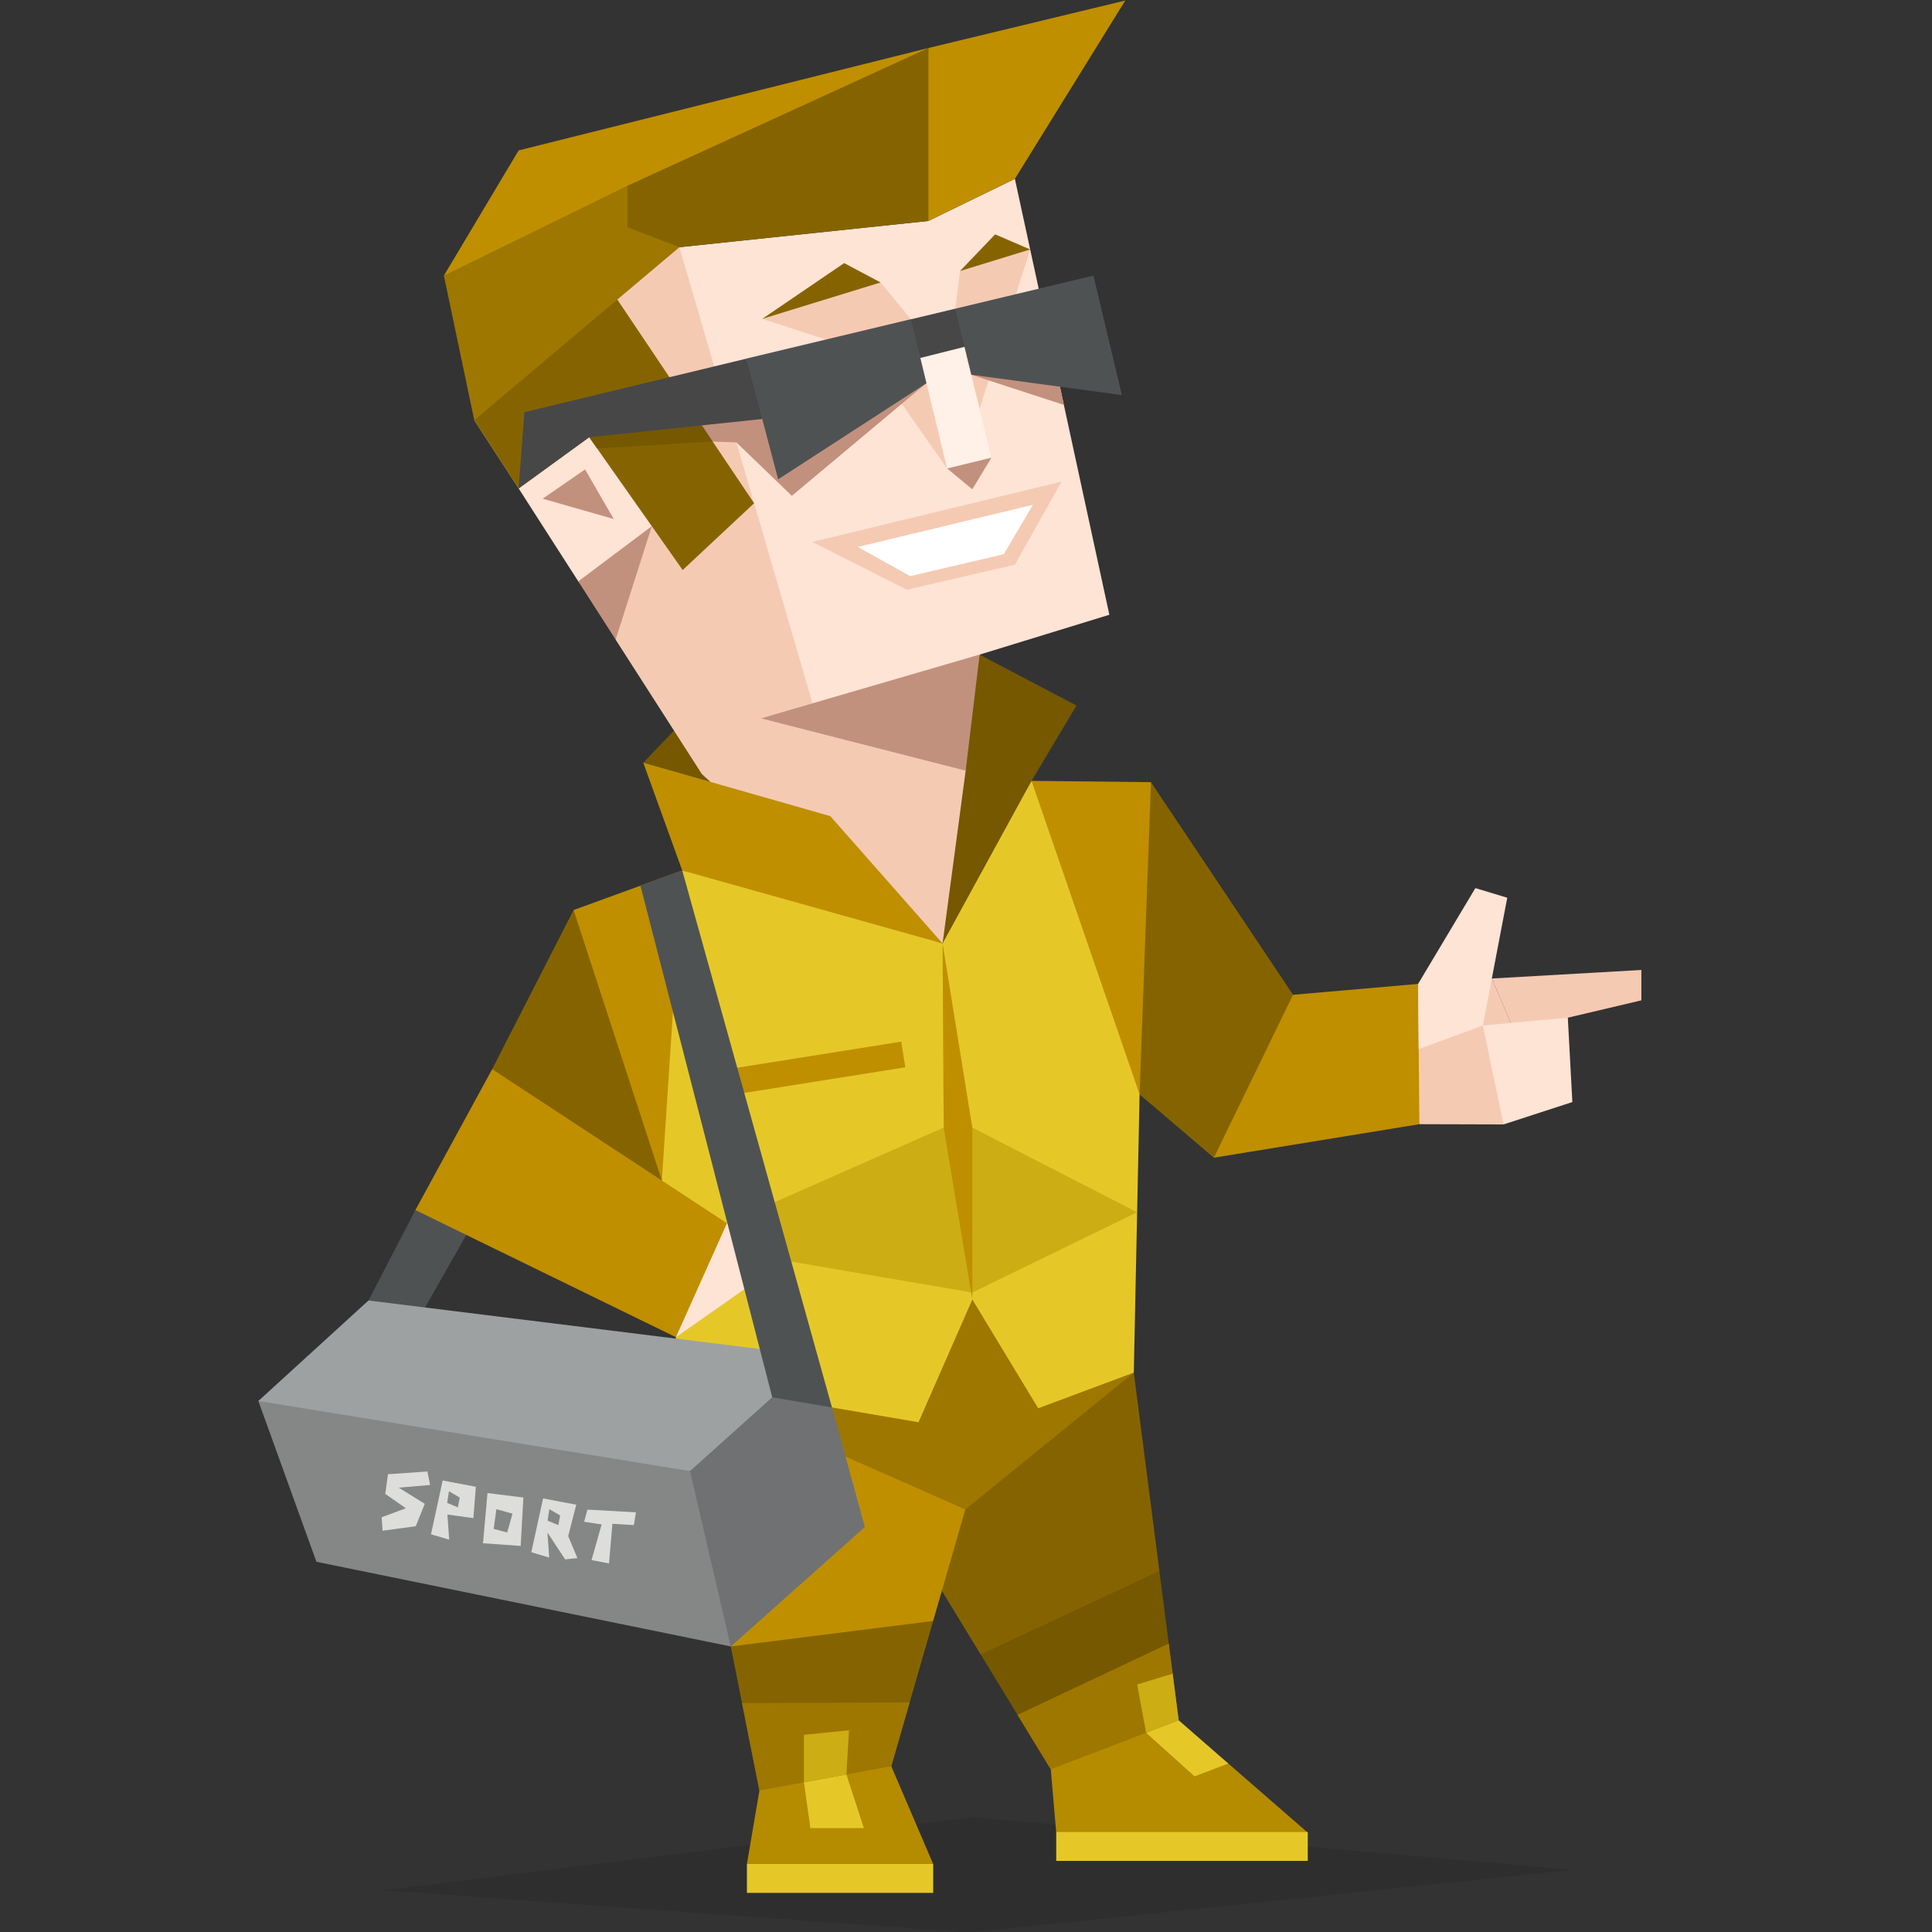 <svg id="illustration" xmlns="http://www.w3.org/2000/svg" viewBox="0 0 400 400"><rect x="0" y="0" width="400" height="400" fill="#333333" stroke="none"/><defs><style>.cls-1,.cls-11,.cls-12,.cls-13,.cls-14,.cls-15,.cls-16,.cls-17,.cls-18,.cls-19,.cls-2,.cls-20,.cls-21,.cls-3,.cls-4,.cls-5,.cls-6,.cls-7,.cls-9{fill-rule:evenodd;}.cls-1{opacity:0.1;}.cls-2{fill:#4f5253;}.cls-3{fill:#856400;}.cls-10,.cls-4{fill:#bf8f00;}.cls-5{fill:#755800;}.cls-6{fill:#b58b00;}.cls-7,.cls-8{fill:#e5c828;}.cls-9{fill:#9e7700;}.cls-11{fill:#fde4d5;}.cls-12{fill:#f5cab3;}.cls-13{fill:#c2917d;}.cls-14{fill:#fff0e8;}.cls-15{fill:#fff;}.cls-16{fill:#474747;}.cls-17{fill:#ccad14;}.cls-18{fill:#858686;}.cls-19{fill:#9da1a2;}.cls-20{fill:#6f7173;}.cls-21{fill:#dddddc;}</style></defs><title>Entrepreneur (ESTP) personality</title><polygon class="cls-1" points="325.54 387.13 201.31 376.26 79.54 391.36 200.67 400.11 325.54 387.13"/><polygon class="cls-2" points="76.29 269.25 86 250.53 97.92 253.26 85.86 274.46 76.29 269.25"/><polygon class="cls-3" points="118.76 188.41 151.3 244.41 126.22 252.94 101.9 221.36 118.76 188.41"/><polygon class="cls-3" points="238.29 161.94 267.71 205.96 263.38 227.01 251.31 239.69 235.94 226.58 232.27 189.37 238.29 161.94"/><polygon class="cls-4" points="267.71 205.96 293.6 203.71 297.61 216.91 293.87 232.75 251.31 239.69 267.71 205.96"/><polygon class="cls-3" points="234.74 284.18 240.04 325.25 226.88 346.52 203.04 342.54 179.79 304.42 234.74 284.18"/><polygon class="cls-5" points="203.04 342.54 240.04 325.25 244.03 356.16 231.82 367.78 217.55 366.32 203.04 342.54"/><polygon class="cls-6" points="244.72 359.17 254.31 365.12 270.72 379.4 240.87 381.62 218.68 379.4 217.55 366.32 238.29 354.14 244.72 359.17"/><polygon class="cls-7" points="237.29 358.75 247.32 367.78 254.31 365.12 244.03 356.16 240.04 354.14 237.29 358.75"/><polygon class="cls-4" points="199.86 312.52 193.2 335.6 172.25 346.52 151.3 340.88 139.34 285.78 183.53 298.73 199.86 312.52"/><polygon class="cls-3" points="151.3 340.88 193.2 335.6 184.53 365.67 170.62 372.68 157.23 370.71 151.3 340.88"/><polygon class="cls-6" points="184.53 365.67 193.2 385.92 171.9 388.91 154.64 385.92 157.23 370.71 166.43 364.8 170.99 363.62 175.46 363.62 184.53 365.67"/><rect class="cls-8" x="154.64" y="385.92" width="38.57" height="5.98"/><polygon class="cls-7" points="166.43 368.89 167.78 378.5 178.86 378.5 175.22 367.33 170.99 366.32 166.43 368.89"/><rect class="cls-8" x="218.68" y="379.3" width="52.08" height="5.98"/><polygon class="cls-9" points="234.74 284.18 199.86 312.52 139.34 285.78 181.31 279.96 201.31 267.61 213.57 276.83 234.74 284.18"/><polygon class="cls-7" points="228.46 168.28 213.57 161.67 203.36 175.68 195.15 195.33 168.06 186.12 141.25 180.22 128.72 194.12 137.03 244.41 141.25 257.35 139.34 285.78 190.17 294.46 201.31 269.05 214.95 291.57 234.74 284.18 235.94 226.58 228.46 168.28"/><polygon class="cls-5" points="133.18 157.91 143.3 147.33 144.85 157.01 150.97 167.24 133.18 157.91"/><polygon class="cls-5" points="202.82 135.53 222.88 146.08 213.57 161.67 195.15 195.33 196.14 161.1 202.82 135.53"/><polygon class="cls-4" points="137.03 244.41 141.25 180.22 118.76 188.41 137.03 244.41"/><polygon class="cls-4" points="238.29 161.94 235.94 226.58 213.57 161.67 238.29 161.94"/><rect class="cls-10" x="148.28" y="218.67" width="38.99" height="5.38" transform="translate(-32.71 29.13) rotate(-9.04)"/><polygon class="cls-11" points="134.01 51.88 192.21 45.75 210.12 37.03 229.68 127.28 202.82 135.53 199.14 147.19 195.38 154.84 170.77 168.28 150.51 155.5 119.73 120.37 107.38 101.13 103.93 81.37 134.01 51.88"/><polygon class="cls-12" points="140.67 51.18 168.22 145.62 202.82 135.53 199.64 147.63 199.93 159.56 195.15 195.33 164.1 177.44 145.32 160.27 127.46 132.43 126.82 124.53 119.73 120.37 134.96 108.94 121.99 90.52 107.38 101.13 98.19 86.99 126.16 59.57 134.01 51.88 140.67 51.18"/><polygon class="cls-12" points="196.09 96.99 179.22 72.96 157.81 66.02 182.32 58.48 188.61 66.1 197.53 82.17 196.09 96.99"/><polygon class="cls-12" points="197.78 63.91 198.76 56.12 213.29 51.65 201.9 87.46 197.78 63.91"/><polygon class="cls-13" points="134.96 108.94 119.73 120.37 127.46 132.42 134.96 108.94"/><polygon class="cls-13" points="191.81 79.33 163.94 102.66 152.46 91.59 147.55 91.42 145.3 88.07 157.81 82.09 191.81 79.33"/><polygon class="cls-13" points="201.09 77.58 220.26 83.83 219.45 80.07 215.71 73.36 201.09 77.58"/><polygon class="cls-3" points="127.81 62.02 156.13 104.19 141.34 118.02 121.99 90.52 107.38 101.13 98.19 86.99 112.95 69.11 127.81 62.02"/><polygon class="cls-14" points="197.78 63.91 188.61 66.1 196.09 96.99 205.25 94.77 197.78 63.91"/><polygon class="cls-13" points="127.07 107.46 121.13 97.19 112.35 103.25 127.07 107.46"/><polygon class="cls-3" points="157.81 66.02 174.78 54.47 182.32 58.48 157.81 66.02"/><polygon class="cls-3" points="198.76 56.12 206.03 48.52 213.29 51.65 198.76 56.12"/><polygon class="cls-12" points="219.78 99.71 168.18 112.2 187.74 122.1 210.12 116.92 219.78 99.71"/><polygon class="cls-15" points="213.85 104.51 177.6 113.24 188.44 119.28 207.82 114.74 213.85 104.51"/><polygon class="cls-13" points="205.25 94.77 201.31 101.3 196.09 96.99 205.25 94.77"/><polygon class="cls-5" points="147.55 91.42 123.62 92.83 121.99 90.52 134.77 86.99 145.36 88.15 147.55 91.42"/><polygon class="cls-13" points="202.82 135.53 157.57 148.73 199.93 159.56 202.82 135.53"/><polygon class="cls-4" points="192.21 9.94 107.38 31.14 91.9 57.06 145.32 37.03 192.21 9.94"/><polygon class="cls-9" points="140.67 51.18 98.19 86.99 91.9 57.06 129.92 38.45 140.67 51.18"/><polygon class="cls-3" points="140.67 51.18 129.92 47.05 129.92 38.45 192.21 9.94 194.19 28.25 192.21 45.75 140.67 51.18"/><polygon class="cls-4" points="192.21 9.94 232.98 0.11 210.12 37.03 192.21 45.75 192.21 9.94"/><polygon class="cls-16" points="154.51 74.26 108.56 85.34 107.38 101.13 121.99 90.52 157.81 86.75 157.39 79.79 154.51 74.26"/><polygon class="cls-16" points="197.78 63.91 188.61 66.1 188.13 70.01 190.55 74.11 199.69 71.81 200.68 68.47 197.78 63.91"/><path class="cls-2" d="M226.38,57.06l5.89,24.74-31.18-4.22-3.31-13.67,28.6-6.85ZM191.81,79.34l-30.7,19.9-6.6-25,34.1-8.16Z"/><polygon class="cls-4" points="171.9 168.97 133.18 157.91 141.25 180.22 195.15 195.33 171.9 168.97"/><polygon class="cls-17" points="141.25 257.35 195.38 233.45 201.31 233.45 235.43 250.99 201.31 267.61 141.25 257.35"/><polygon class="cls-4" points="195.15 195.33 195.38 233.45 201.31 269.05 201.31 233.45 195.15 195.33"/><polygon class="cls-4" points="101.9 221.36 150.51 253.26 148.1 267.61 139.94 276.85 86 250.53 101.9 221.36"/><polygon class="cls-11" points="150.51 253.26 162.58 260.99 139.94 276.85 150.51 253.26"/><polygon class="cls-9" points="153.63 352.61 188.34 352.46 184.53 365.67 157.23 370.71 153.63 352.61"/><polygon class="cls-17" points="166.45 369.01 166.45 359.17 175.79 358.23 175.23 367.38 166.45 369.01"/><polygon class="cls-9" points="210.66 355.04 241.98 340.27 244.03 356.16 217.55 366.32 210.66 355.04"/><polygon class="cls-17" points="237.29 358.75 235.43 348.75 242.78 346.52 244.03 356.16 237.29 358.75"/><polygon class="cls-12" points="293.6 203.71 308.87 202.59 314.45 215.64 311.29 232.8 293.87 232.75 293.6 203.71"/><polygon class="cls-11" points="293.6 203.71 305.46 183.87 312.06 185.87 307.01 212.32 293.73 217.2 293.6 203.71"/><polygon class="cls-12" points="308.87 202.59 339.83 200.82 339.83 207.11 313.45 213.33 308.87 202.59"/><polygon class="cls-11" points="324.6 210.7 325.54 228.17 311.29 232.8 307.01 212.32 324.6 210.7"/><polygon class="cls-18" points="71.47 276.83 142.86 304.57 156.13 316.15 151.3 340.88 65.51 323.35 53.49 290.06 71.47 276.83"/><polygon class="cls-19" points="142.86 304.57 53.49 290.06 76.29 269.25 169.34 280.79 162.06 297.47 142.86 304.57"/><polygon class="cls-20" points="167.05 284.34 159.88 289.29 142.86 304.57 151.3 340.88 179.06 316.15 172.26 291.4 167.05 284.34"/><polygon class="cls-2" points="141.25 180.22 172.25 291.4 159.88 289.29 132.6 183.37 141.25 180.22"/><polygon class="cls-21" points="88.49 304.66 80.32 305.22 79.77 309.3 84.03 312.27 79.02 314.13 79.21 316.92 86.08 315.99 87.94 311.35 82.55 308 89.05 307.45 88.49 304.66"/><path class="cls-21" d="M98.52,307.82l-6.87-1.3-2.42,11.14L93,318.77l-.37-5.2,5.38.75Zm-3.72,4.27-2.22-.93.37-2.41,2.23,1.3Z"/><path class="cls-21" d="M108.36,310.05l-7.43-.93L100,319.51l7.8.56ZM105,317.29l-2.79-.75.56-4.08,3.34.93Z"/><path class="cls-21" d="M119.54,322.58l-1.9-4.55,1.67-6.5-6.87-1.3L110,321.37l3.71,1.11-.37-5.19,3.67,5.57Zm-5.8-10.12,2.23,1.3-.37,2-2.23-.93Z"/><polygon class="cls-21" points="121.63 312.55 131.66 313.11 131.24 315.75 126.79 315.48 126.09 323.69 122.47 323 124.56 315.62 120.94 315.06 121.63 312.55"/></svg>



